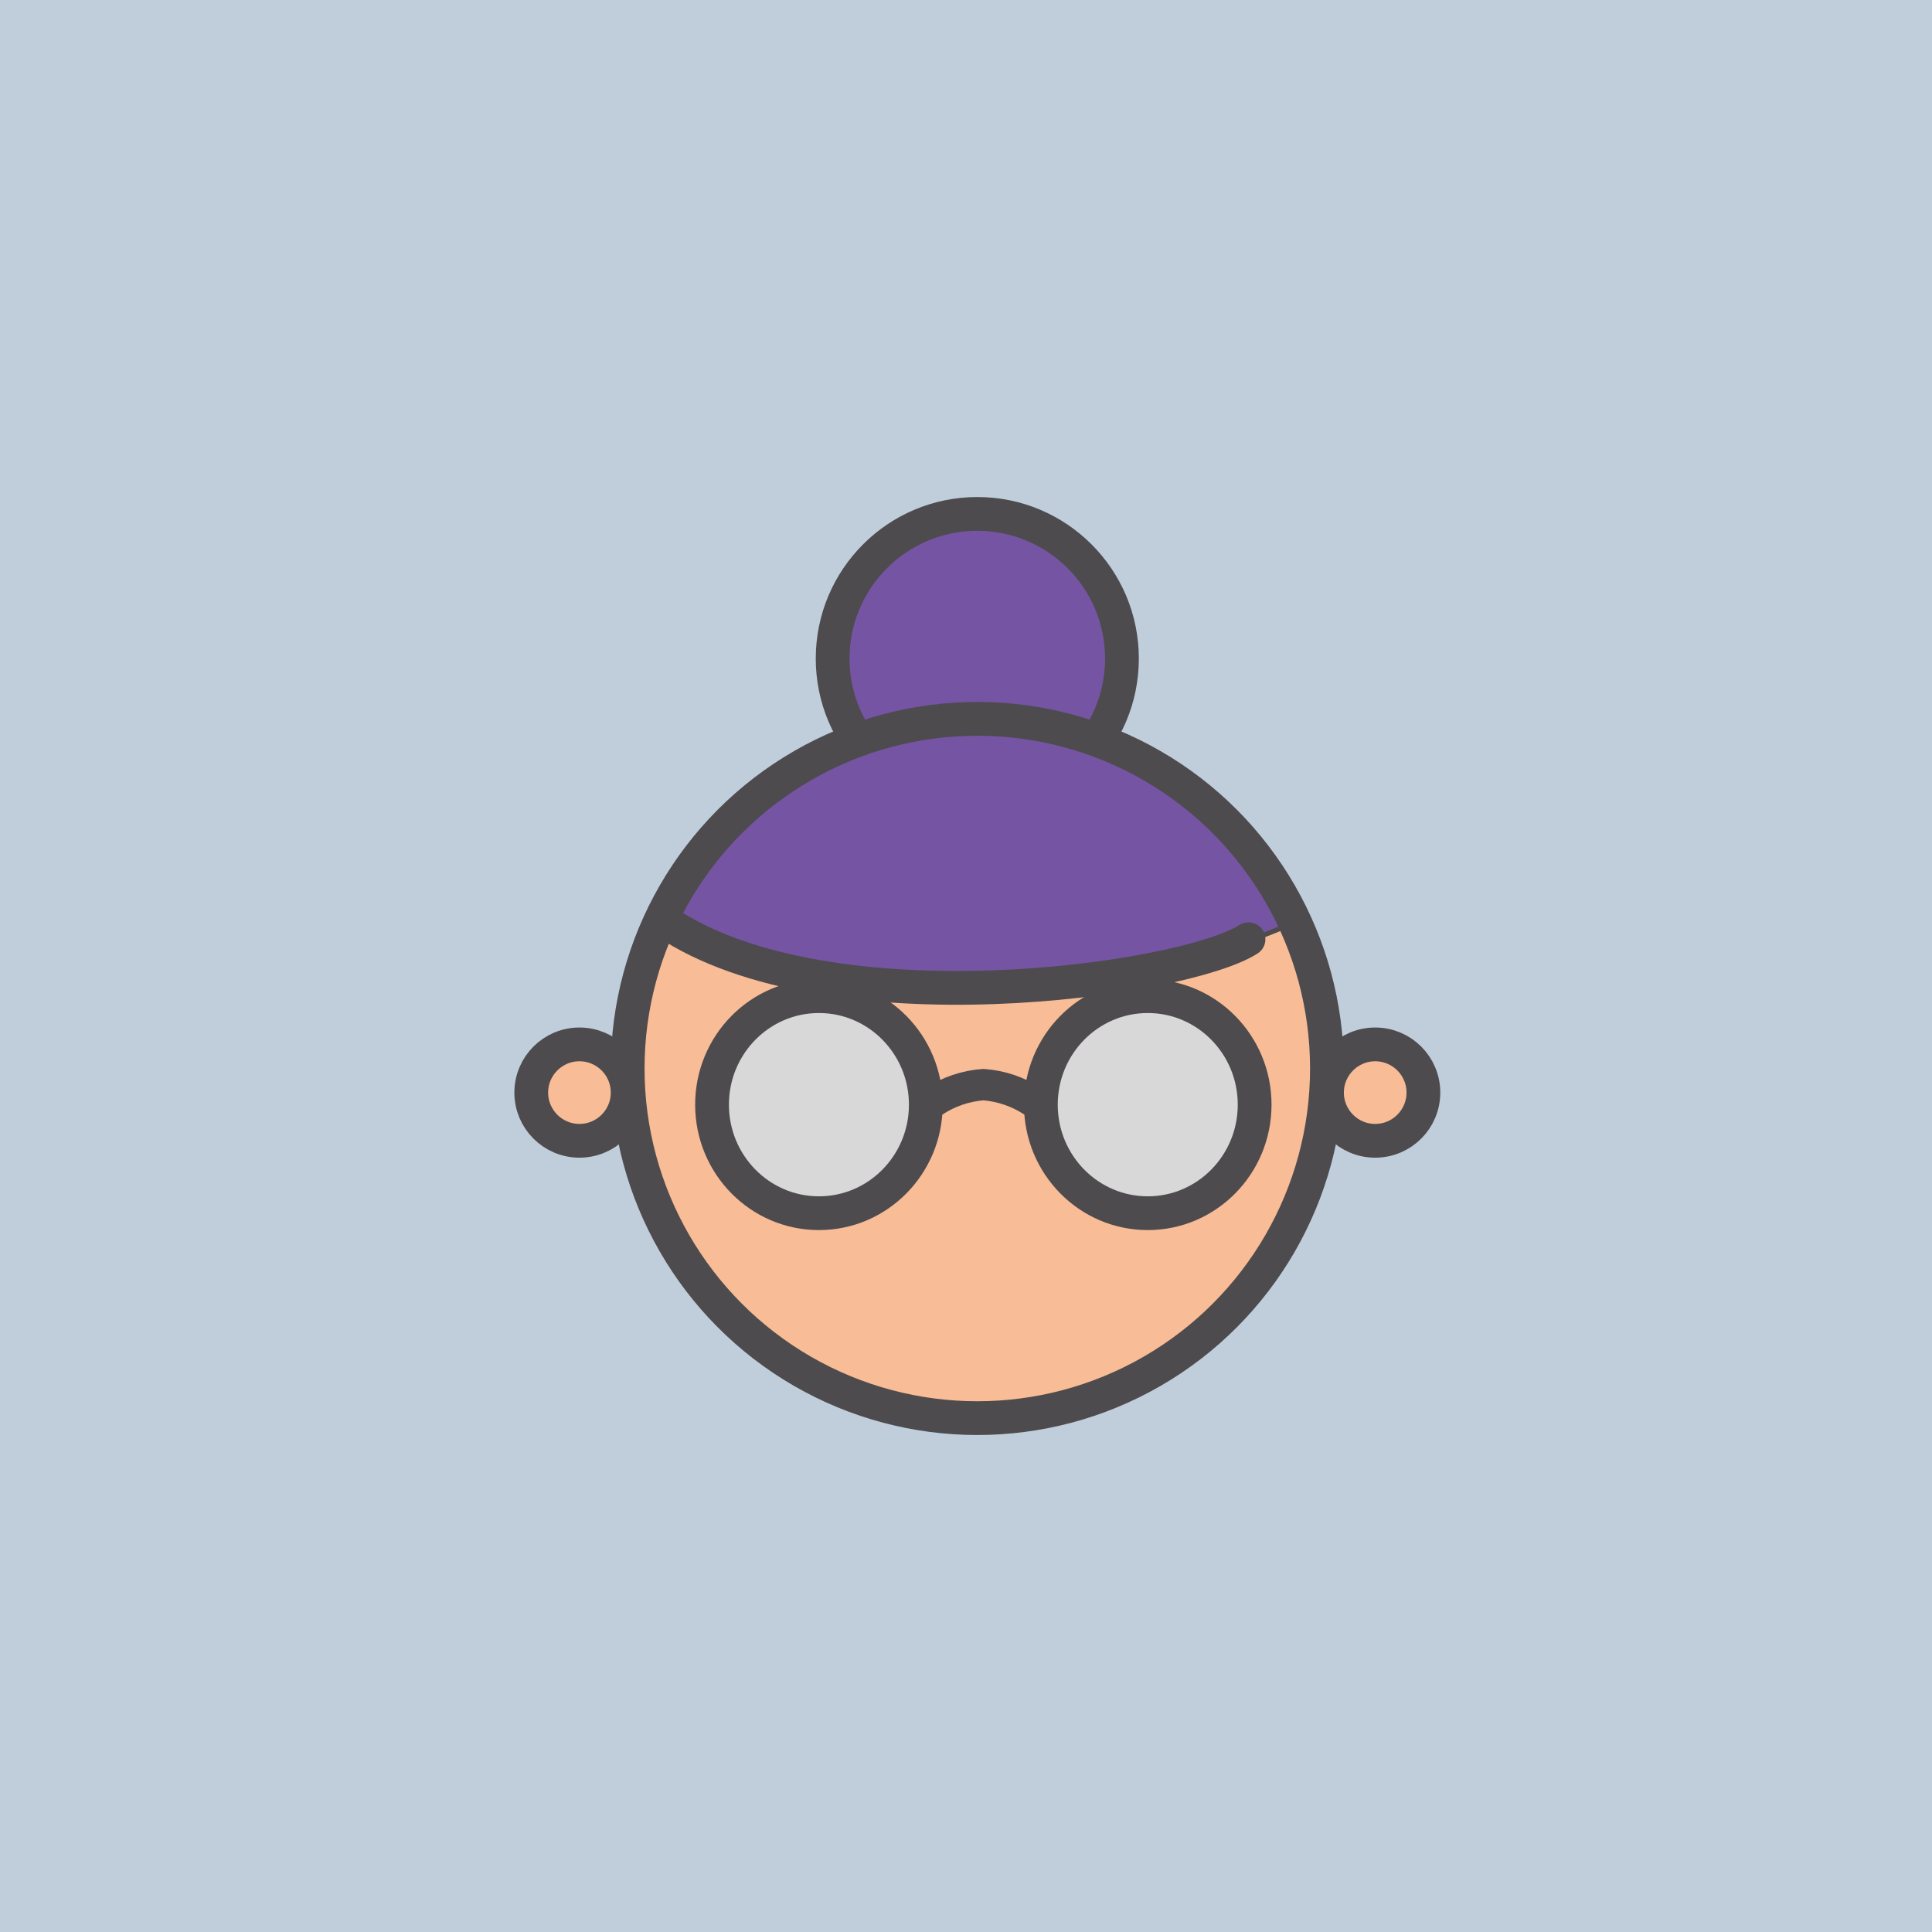 <?xml version="1.0" encoding="UTF-8"?><svg xmlns="http://www.w3.org/2000/svg" viewBox="0 0 400 400"><defs><style>.cls-1{fill:#c0cedc;}.cls-2{fill:#4d4b4d;}.cls-3{stroke-linecap:square;stroke-width:6.49px;}.cls-3,.cls-4,.cls-5,.cls-6,.cls-7,.cls-8,.cls-9,.cls-10,.cls-11{stroke:#4d4b4d;}.cls-3,.cls-4,.cls-5,.cls-6,.cls-8,.cls-9,.cls-11{stroke-miterlimit:10;}.cls-3,.cls-10,.cls-11{fill:none;}.cls-4{fill:#fff;}.cls-5,.cls-8{fill:#7554a3;}.cls-6,.cls-9{fill:#f8bc96;}.cls-7{fill:#d8d8d8;}.cls-7,.cls-8,.cls-9,.cls-10,.cls-11{stroke-width:6.99px;}.cls-7,.cls-10{stroke-linecap:round;stroke-linejoin:round;}</style></defs><g id="back"><rect class="cls-1" x="0" width="400" height="400"/></g><g id="Layer_6"><g id="Group"><g id="Group_2"><circle id="Oval_51" class="cls-9" cx="119.97" cy="226.21" r="9.98"/><circle id="Oval_51_Copy" class="cls-9" cx="284.72" cy="226.21" r="9.98"/><circle id="Oval_10" class="cls-4" cx="202.34" cy="221.22" r="72.39"/><circle id="Oval_10-2" class="cls-6" cx="202.34" cy="221.22" r="72.39"/><circle id="Oval_52" class="cls-8" cx="202.34" cy="136.35" r="29.95"/><path id="Path_3" class="cls-5" d="m138.05,188.55c7.08-15.97,31.25-33.82,51.78-38.74,20.54-4.92,36.42-1.87,56.28,14.37,19.86,16.24,22.14,26.71,22.14,26.71,0,0-32.73,14.61-58.27,14.6-25.54,0-64.84-3.22-71.93-16.95Z"/><circle id="Oval_10-3" class="cls-11" cx="202.34" cy="221.22" r="72.39"/><ellipse id="Oval_7_Copy_4" class="cls-2" cx="227.35" cy="228.26" rx="7.06" ry="7.04"/><ellipse id="Oval_7_Copy_5" class="cls-2" cx="178.55" cy="228.26" rx="7.06" ry="7.04"/><path id="Path_6" class="cls-10" d="m137.7,190.8c33.84,22.82,107.48,12.2,120.79,3.66"/></g><g id="Group_2_Copy_4"><ellipse id="Oval_7_Copy_4-2" class="cls-7" cx="237.63" cy="228.71" rx="22.13" ry="22.47"/><ellipse id="Oval_7_Copy_5-2" class="cls-7" cx="169.55" cy="228.71" rx="22.13" ry="22.47"/><path id="Line" class="cls-3" d="m193.38,228.01c3.05-2,6.57-3.19,10.21-3.45,3.64.26,7.16,1.45,10.21,3.45"/></g></g></g></svg>